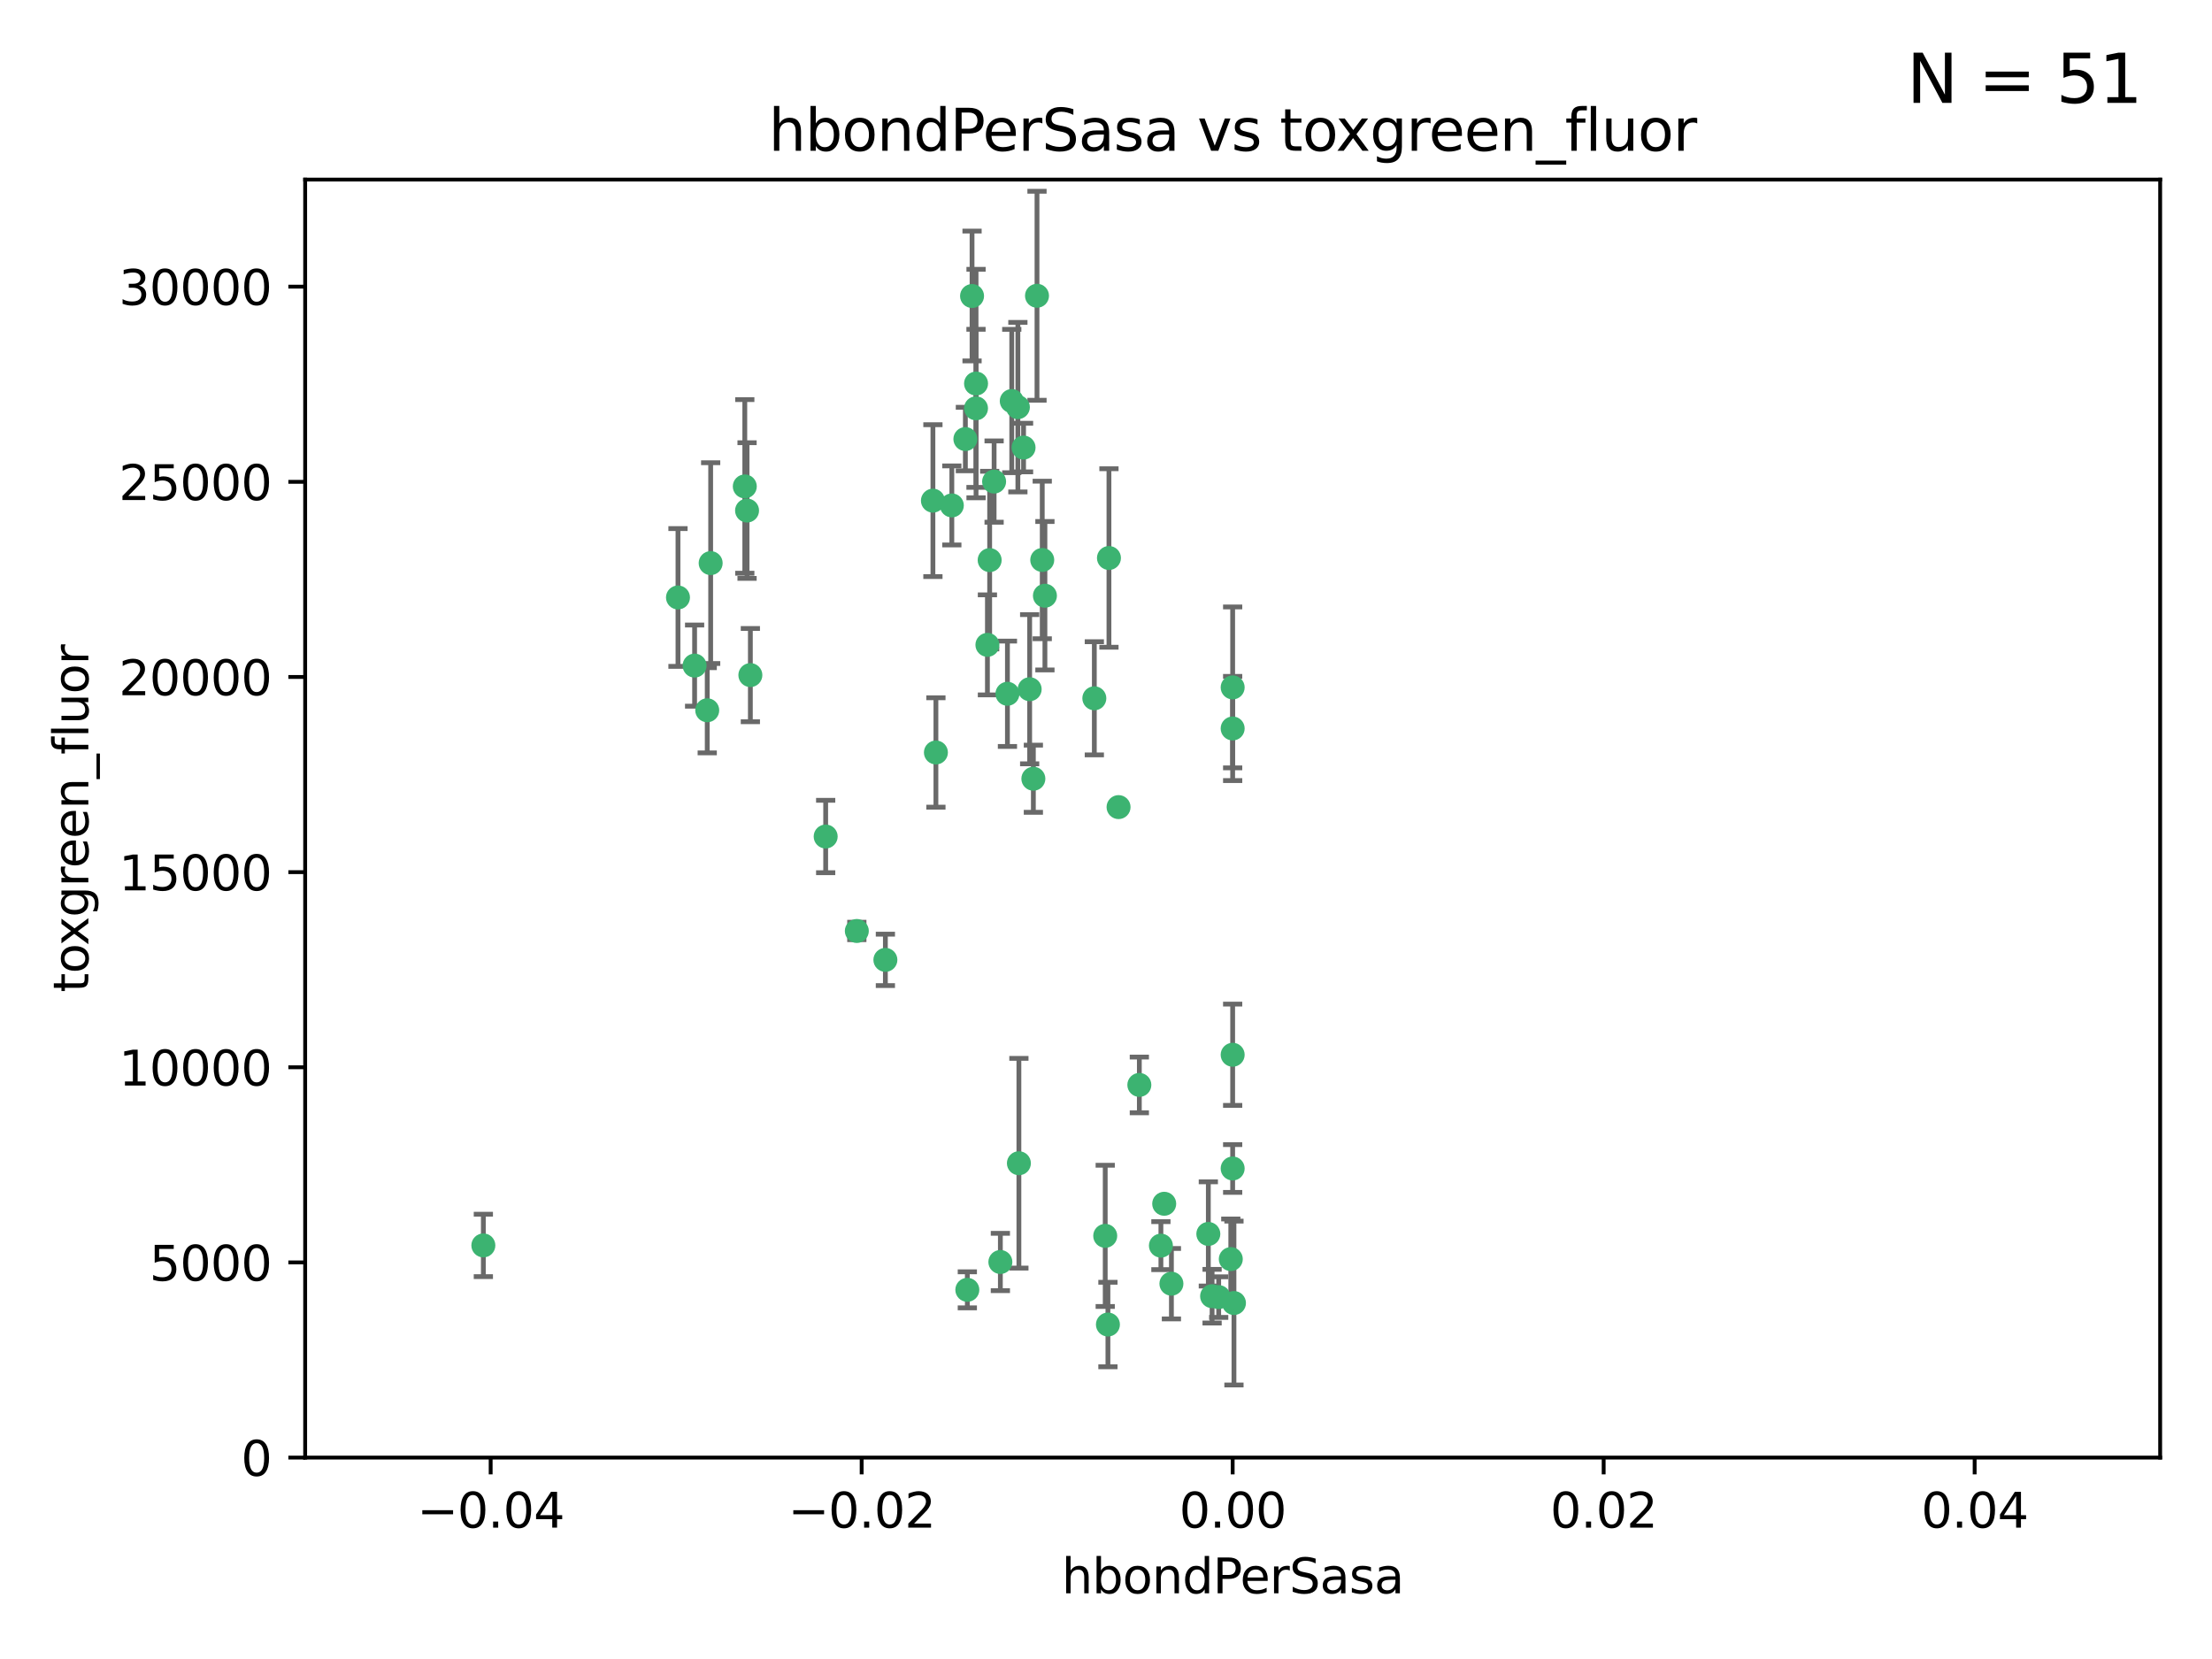 <?xml version="1.0" encoding="utf-8" standalone="no"?>
<!DOCTYPE svg PUBLIC "-//W3C//DTD SVG 1.1//EN"
  "http://www.w3.org/Graphics/SVG/1.1/DTD/svg11.dtd">
<svg xmlns:xlink="http://www.w3.org/1999/xlink" width="460.8pt" height="345.6pt" viewBox="0 0 460.8 345.6" xmlns="http://www.w3.org/2000/svg" version="1.1">
 <defs>
  <style type="text/css">*{stroke-linejoin: round; stroke-linecap: butt}</style>
 </defs>
 <g id="figure_1">
  <g id="patch_1">
   <path d="M 0 345.6 
L 460.8 345.6 
L 460.8 0 
L 0 0 
z
" style="fill: #ffffff"/>
  </g>
  <g id="axes_1">
   <g id="patch_2">
    <path d="M 63.571 303.64 
L 450 303.64 
L 450 37.411 
L 63.571 37.411 
z
" style="fill: #ffffff"/>
   </g>
   <g id="PathCollection_1">
    <defs>
     <path id="ma509e68577" d="M 0 1.118 
C 0.297 1.118 0.581 1 0.791 0.791 
C 1 0.581 1.118 0.297 1.118 0 
C 1.118 -0.297 1 -0.581 0.791 -0.791 
C 0.581 -1 0.297 -1.118 0 -1.118 
C -0.297 -1.118 -0.581 -1 -0.791 -0.791 
C -1 -0.581 -1.118 -0.297 -1.118 0 
C -1.118 0.297 -1 0.581 -0.791 0.791 
C -0.581 1 -0.297 1.118 0 1.118 
z
" style="stroke: #3cb371"/>
    </defs>
    <g clip-path="url(#p83150f54b3)">
     <use xlink:href="#ma509e68577" x="207.091" y="100.319" style="fill: #3cb371; stroke: #3cb371"/>
     <use xlink:href="#ma509e68577" x="216.026" y="61.614" style="fill: #3cb371; stroke: #3cb371"/>
     <use xlink:href="#ma509e68577" x="217.677" y="124.1" style="fill: #3cb371; stroke: #3cb371"/>
     <use xlink:href="#ma509e68577" x="155.626" y="106.358" style="fill: #3cb371; stroke: #3cb371"/>
     <use xlink:href="#ma509e68577" x="203.329" y="79.9" style="fill: #3cb371; stroke: #3cb371"/>
     <use xlink:href="#ma509e68577" x="100.691" y="259.442" style="fill: #3cb371; stroke: #3cb371"/>
     <use xlink:href="#ma509e68577" x="203.319" y="85.062" style="fill: #3cb371; stroke: #3cb371"/>
     <use xlink:href="#ma509e68577" x="156.315" y="140.634" style="fill: #3cb371; stroke: #3cb371"/>
     <use xlink:href="#ma509e68577" x="148.044" y="117.306" style="fill: #3cb371; stroke: #3cb371"/>
     <use xlink:href="#ma509e68577" x="198.284" y="105.288" style="fill: #3cb371; stroke: #3cb371"/>
     <use xlink:href="#ma509e68577" x="155.154" y="101.33" style="fill: #3cb371; stroke: #3cb371"/>
     <use xlink:href="#ma509e68577" x="214.498" y="143.574" style="fill: #3cb371; stroke: #3cb371"/>
     <use xlink:href="#ma509e68577" x="212.043" y="84.817" style="fill: #3cb371; stroke: #3cb371"/>
     <use xlink:href="#ma509e68577" x="206.164" y="116.682" style="fill: #3cb371; stroke: #3cb371"/>
     <use xlink:href="#ma509e68577" x="201.107" y="91.463" style="fill: #3cb371; stroke: #3cb371"/>
     <use xlink:href="#ma509e68577" x="210.768" y="83.54" style="fill: #3cb371; stroke: #3cb371"/>
     <use xlink:href="#ma509e68577" x="241.838" y="259.488" style="fill: #3cb371; stroke: #3cb371"/>
     <use xlink:href="#ma509e68577" x="147.329" y="147.962" style="fill: #3cb371; stroke: #3cb371"/>
     <use xlink:href="#ma509e68577" x="212.255" y="242.324" style="fill: #3cb371; stroke: #3cb371"/>
     <use xlink:href="#ma509e68577" x="213.226" y="93.237" style="fill: #3cb371; stroke: #3cb371"/>
     <use xlink:href="#ma509e68577" x="217.118" y="116.65" style="fill: #3cb371; stroke: #3cb371"/>
     <use xlink:href="#ma509e68577" x="202.496" y="61.664" style="fill: #3cb371; stroke: #3cb371"/>
     <use xlink:href="#ma509e68577" x="209.868" y="144.527" style="fill: #3cb371; stroke: #3cb371"/>
     <use xlink:href="#ma509e68577" x="184.442" y="199.958" style="fill: #3cb371; stroke: #3cb371"/>
     <use xlink:href="#ma509e68577" x="205.698" y="134.337" style="fill: #3cb371; stroke: #3cb371"/>
     <use xlink:href="#ma509e68577" x="194.344" y="104.293" style="fill: #3cb371; stroke: #3cb371"/>
     <use xlink:href="#ma509e68577" x="194.968" y="156.754" style="fill: #3cb371; stroke: #3cb371"/>
     <use xlink:href="#ma509e68577" x="201.512" y="268.694" style="fill: #3cb371; stroke: #3cb371"/>
     <use xlink:href="#ma509e68577" x="144.699" y="138.657" style="fill: #3cb371; stroke: #3cb371"/>
     <use xlink:href="#ma509e68577" x="141.236" y="124.464" style="fill: #3cb371; stroke: #3cb371"/>
     <use xlink:href="#ma509e68577" x="242.524" y="250.767" style="fill: #3cb371; stroke: #3cb371"/>
     <use xlink:href="#ma509e68577" x="230.238" y="257.451" style="fill: #3cb371; stroke: #3cb371"/>
     <use xlink:href="#ma509e68577" x="208.395" y="262.896" style="fill: #3cb371; stroke: #3cb371"/>
     <use xlink:href="#ma509e68577" x="172.003" y="174.261" style="fill: #3cb371; stroke: #3cb371"/>
     <use xlink:href="#ma509e68577" x="215.269" y="162.223" style="fill: #3cb371; stroke: #3cb371"/>
     <use xlink:href="#ma509e68577" x="237.346" y="226.007" style="fill: #3cb371; stroke: #3cb371"/>
     <use xlink:href="#ma509e68577" x="252.503" y="270.018" style="fill: #3cb371; stroke: #3cb371"/>
     <use xlink:href="#ma509e68577" x="244.027" y="267.417" style="fill: #3cb371; stroke: #3cb371"/>
     <use xlink:href="#ma509e68577" x="256.397" y="262.293" style="fill: #3cb371; stroke: #3cb371"/>
     <use xlink:href="#ma509e68577" x="253.875" y="270.21" style="fill: #3cb371; stroke: #3cb371"/>
     <use xlink:href="#ma509e68577" x="178.492" y="193.94" style="fill: #3cb371; stroke: #3cb371"/>
     <use xlink:href="#ma509e68577" x="230.801" y="275.924" style="fill: #3cb371; stroke: #3cb371"/>
     <use xlink:href="#ma509e68577" x="227.97" y="145.468" style="fill: #3cb371; stroke: #3cb371"/>
     <use xlink:href="#ma509e68577" x="233.017" y="168.134" style="fill: #3cb371; stroke: #3cb371"/>
     <use xlink:href="#ma509e68577" x="257.056" y="271.445" style="fill: #3cb371; stroke: #3cb371"/>
     <use xlink:href="#ma509e68577" x="256.786" y="219.726" style="fill: #3cb371; stroke: #3cb371"/>
     <use xlink:href="#ma509e68577" x="256.786" y="143.2" style="fill: #3cb371; stroke: #3cb371"/>
     <use xlink:href="#ma509e68577" x="231.015" y="116.24" style="fill: #3cb371; stroke: #3cb371"/>
     <use xlink:href="#ma509e68577" x="251.718" y="257.051" style="fill: #3cb371; stroke: #3cb371"/>
     <use xlink:href="#ma509e68577" x="256.786" y="243.416" style="fill: #3cb371; stroke: #3cb371"/>
     <use xlink:href="#ma509e68577" x="256.786" y="151.755" style="fill: #3cb371; stroke: #3cb371"/>
    </g>
   </g>
   <g id="matplotlib.axis_1">
    <g id="xtick_1">
     <g id="line2d_1">
      <defs>
       <path id="mf776e6b1ac" d="M 0 0 
L 0 3.5 
" style="stroke: #000000; stroke-width: 0.8"/>
      </defs>
      <g>
       <use xlink:href="#mf776e6b1ac" x="102.214" y="303.64" style="stroke: #000000; stroke-width: 0.8"/>
      </g>
     </g>
     <g id="text_1">
      <!-- −0.04 -->
      <g transform="translate(86.891 318.238)scale(0.1 -0.1)">
       <defs>
        <path id="DejaVuSans-2212" d="M 678 2272 
L 4684 2272 
L 4684 1741 
L 678 1741 
L 678 2272 
z
" transform="scale(0.016)"/>
        <path id="DejaVuSans-30" d="M 2034 4250 
Q 1547 4250 1301 3770 
Q 1056 3291 1056 2328 
Q 1056 1369 1301 889 
Q 1547 409 2034 409 
Q 2525 409 2770 889 
Q 3016 1369 3016 2328 
Q 3016 3291 2770 3770 
Q 2525 4250 2034 4250 
z
M 2034 4750 
Q 2819 4750 3233 4129 
Q 3647 3509 3647 2328 
Q 3647 1150 3233 529 
Q 2819 -91 2034 -91 
Q 1250 -91 836 529 
Q 422 1150 422 2328 
Q 422 3509 836 4129 
Q 1250 4750 2034 4750 
z
" transform="scale(0.016)"/>
        <path id="DejaVuSans-2e" d="M 684 794 
L 1344 794 
L 1344 0 
L 684 0 
L 684 794 
z
" transform="scale(0.016)"/>
        <path id="DejaVuSans-34" d="M 2419 4116 
L 825 1625 
L 2419 1625 
L 2419 4116 
z
M 2253 4666 
L 3047 4666 
L 3047 1625 
L 3713 1625 
L 3713 1100 
L 3047 1100 
L 3047 0 
L 2419 0 
L 2419 1100 
L 313 1100 
L 313 1709 
L 2253 4666 
z
" transform="scale(0.016)"/>
       </defs>
       <use xlink:href="#DejaVuSans-2212"/>
       <use xlink:href="#DejaVuSans-30" x="83.789"/>
       <use xlink:href="#DejaVuSans-2e" x="147.412"/>
       <use xlink:href="#DejaVuSans-30" x="179.199"/>
       <use xlink:href="#DejaVuSans-34" x="242.822"/>
      </g>
     </g>
    </g>
    <g id="xtick_2">
     <g id="line2d_2">
      <g>
       <use xlink:href="#mf776e6b1ac" x="179.5" y="303.64" style="stroke: #000000; stroke-width: 0.8"/>
      </g>
     </g>
     <g id="text_2">
      <!-- −0.02 -->
      <g transform="translate(164.177 318.238)scale(0.1 -0.1)">
       <defs>
        <path id="DejaVuSans-32" d="M 1228 531 
L 3431 531 
L 3431 0 
L 469 0 
L 469 531 
Q 828 903 1448 1529 
Q 2069 2156 2228 2338 
Q 2531 2678 2651 2914 
Q 2772 3150 2772 3378 
Q 2772 3750 2511 3984 
Q 2250 4219 1831 4219 
Q 1534 4219 1204 4116 
Q 875 4013 500 3803 
L 500 4441 
Q 881 4594 1212 4672 
Q 1544 4750 1819 4750 
Q 2544 4750 2975 4387 
Q 3406 4025 3406 3419 
Q 3406 3131 3298 2873 
Q 3191 2616 2906 2266 
Q 2828 2175 2409 1742 
Q 1991 1309 1228 531 
z
" transform="scale(0.016)"/>
       </defs>
       <use xlink:href="#DejaVuSans-2212"/>
       <use xlink:href="#DejaVuSans-30" x="83.789"/>
       <use xlink:href="#DejaVuSans-2e" x="147.412"/>
       <use xlink:href="#DejaVuSans-30" x="179.199"/>
       <use xlink:href="#DejaVuSans-32" x="242.822"/>
      </g>
     </g>
    </g>
    <g id="xtick_3">
     <g id="line2d_3">
      <g>
       <use xlink:href="#mf776e6b1ac" x="256.786" y="303.64" style="stroke: #000000; stroke-width: 0.8"/>
      </g>
     </g>
     <g id="text_3">
      <!-- 0.00 -->
      <g transform="translate(245.653 318.238)scale(0.1 -0.1)">
       <use xlink:href="#DejaVuSans-30"/>
       <use xlink:href="#DejaVuSans-2e" x="63.623"/>
       <use xlink:href="#DejaVuSans-30" x="95.41"/>
       <use xlink:href="#DejaVuSans-30" x="159.033"/>
      </g>
     </g>
    </g>
    <g id="xtick_4">
     <g id="line2d_4">
      <g>
       <use xlink:href="#mf776e6b1ac" x="334.071" y="303.64" style="stroke: #000000; stroke-width: 0.8"/>
      </g>
     </g>
     <g id="text_4">
      <!-- 0.02 -->
      <g transform="translate(322.939 318.238)scale(0.1 -0.1)">
       <use xlink:href="#DejaVuSans-30"/>
       <use xlink:href="#DejaVuSans-2e" x="63.623"/>
       <use xlink:href="#DejaVuSans-30" x="95.41"/>
       <use xlink:href="#DejaVuSans-32" x="159.033"/>
      </g>
     </g>
    </g>
    <g id="xtick_5">
     <g id="line2d_5">
      <g>
       <use xlink:href="#mf776e6b1ac" x="411.357" y="303.64" style="stroke: #000000; stroke-width: 0.8"/>
      </g>
     </g>
     <g id="text_5">
      <!-- 0.04 -->
      <g transform="translate(400.224 318.238)scale(0.1 -0.1)">
       <use xlink:href="#DejaVuSans-30"/>
       <use xlink:href="#DejaVuSans-2e" x="63.623"/>
       <use xlink:href="#DejaVuSans-30" x="95.41"/>
       <use xlink:href="#DejaVuSans-34" x="159.033"/>
      </g>
     </g>
    </g>
    <g id="text_6">
     <!-- hbondPerSasa -->
     <g transform="translate(221.168 331.917)scale(0.1 -0.1)">
      <defs>
       <path id="DejaVuSans-68" d="M 3513 2113 
L 3513 0 
L 2938 0 
L 2938 2094 
Q 2938 2591 2744 2837 
Q 2550 3084 2163 3084 
Q 1697 3084 1428 2787 
Q 1159 2491 1159 1978 
L 1159 0 
L 581 0 
L 581 4863 
L 1159 4863 
L 1159 2956 
Q 1366 3272 1645 3428 
Q 1925 3584 2291 3584 
Q 2894 3584 3203 3211 
Q 3513 2838 3513 2113 
z
" transform="scale(0.016)"/>
       <path id="DejaVuSans-62" d="M 3116 1747 
Q 3116 2381 2855 2742 
Q 2594 3103 2138 3103 
Q 1681 3103 1420 2742 
Q 1159 2381 1159 1747 
Q 1159 1113 1420 752 
Q 1681 391 2138 391 
Q 2594 391 2855 752 
Q 3116 1113 3116 1747 
z
M 1159 2969 
Q 1341 3281 1617 3432 
Q 1894 3584 2278 3584 
Q 2916 3584 3314 3078 
Q 3713 2572 3713 1747 
Q 3713 922 3314 415 
Q 2916 -91 2278 -91 
Q 1894 -91 1617 61 
Q 1341 213 1159 525 
L 1159 0 
L 581 0 
L 581 4863 
L 1159 4863 
L 1159 2969 
z
" transform="scale(0.016)"/>
       <path id="DejaVuSans-6f" d="M 1959 3097 
Q 1497 3097 1228 2736 
Q 959 2375 959 1747 
Q 959 1119 1226 758 
Q 1494 397 1959 397 
Q 2419 397 2687 759 
Q 2956 1122 2956 1747 
Q 2956 2369 2687 2733 
Q 2419 3097 1959 3097 
z
M 1959 3584 
Q 2709 3584 3137 3096 
Q 3566 2609 3566 1747 
Q 3566 888 3137 398 
Q 2709 -91 1959 -91 
Q 1206 -91 779 398 
Q 353 888 353 1747 
Q 353 2609 779 3096 
Q 1206 3584 1959 3584 
z
" transform="scale(0.016)"/>
       <path id="DejaVuSans-6e" d="M 3513 2113 
L 3513 0 
L 2938 0 
L 2938 2094 
Q 2938 2591 2744 2837 
Q 2550 3084 2163 3084 
Q 1697 3084 1428 2787 
Q 1159 2491 1159 1978 
L 1159 0 
L 581 0 
L 581 3500 
L 1159 3500 
L 1159 2956 
Q 1366 3272 1645 3428 
Q 1925 3584 2291 3584 
Q 2894 3584 3203 3211 
Q 3513 2838 3513 2113 
z
" transform="scale(0.016)"/>
       <path id="DejaVuSans-64" d="M 2906 2969 
L 2906 4863 
L 3481 4863 
L 3481 0 
L 2906 0 
L 2906 525 
Q 2725 213 2448 61 
Q 2172 -91 1784 -91 
Q 1150 -91 751 415 
Q 353 922 353 1747 
Q 353 2572 751 3078 
Q 1150 3584 1784 3584 
Q 2172 3584 2448 3432 
Q 2725 3281 2906 2969 
z
M 947 1747 
Q 947 1113 1208 752 
Q 1469 391 1925 391 
Q 2381 391 2643 752 
Q 2906 1113 2906 1747 
Q 2906 2381 2643 2742 
Q 2381 3103 1925 3103 
Q 1469 3103 1208 2742 
Q 947 2381 947 1747 
z
" transform="scale(0.016)"/>
       <path id="DejaVuSans-50" d="M 1259 4147 
L 1259 2394 
L 2053 2394 
Q 2494 2394 2734 2622 
Q 2975 2850 2975 3272 
Q 2975 3691 2734 3919 
Q 2494 4147 2053 4147 
L 1259 4147 
z
M 628 4666 
L 2053 4666 
Q 2838 4666 3239 4311 
Q 3641 3956 3641 3272 
Q 3641 2581 3239 2228 
Q 2838 1875 2053 1875 
L 1259 1875 
L 1259 0 
L 628 0 
L 628 4666 
z
" transform="scale(0.016)"/>
       <path id="DejaVuSans-65" d="M 3597 1894 
L 3597 1613 
L 953 1613 
Q 991 1019 1311 708 
Q 1631 397 2203 397 
Q 2534 397 2845 478 
Q 3156 559 3463 722 
L 3463 178 
Q 3153 47 2828 -22 
Q 2503 -91 2169 -91 
Q 1331 -91 842 396 
Q 353 884 353 1716 
Q 353 2575 817 3079 
Q 1281 3584 2069 3584 
Q 2775 3584 3186 3129 
Q 3597 2675 3597 1894 
z
M 3022 2063 
Q 3016 2534 2758 2815 
Q 2500 3097 2075 3097 
Q 1594 3097 1305 2825 
Q 1016 2553 972 2059 
L 3022 2063 
z
" transform="scale(0.016)"/>
       <path id="DejaVuSans-72" d="M 2631 2963 
Q 2534 3019 2420 3045 
Q 2306 3072 2169 3072 
Q 1681 3072 1420 2755 
Q 1159 2438 1159 1844 
L 1159 0 
L 581 0 
L 581 3500 
L 1159 3500 
L 1159 2956 
Q 1341 3275 1631 3429 
Q 1922 3584 2338 3584 
Q 2397 3584 2469 3576 
Q 2541 3569 2628 3553 
L 2631 2963 
z
" transform="scale(0.016)"/>
       <path id="DejaVuSans-53" d="M 3425 4513 
L 3425 3897 
Q 3066 4069 2747 4153 
Q 2428 4238 2131 4238 
Q 1616 4238 1336 4038 
Q 1056 3838 1056 3469 
Q 1056 3159 1242 3001 
Q 1428 2844 1947 2747 
L 2328 2669 
Q 3034 2534 3370 2195 
Q 3706 1856 3706 1288 
Q 3706 609 3251 259 
Q 2797 -91 1919 -91 
Q 1588 -91 1214 -16 
Q 841 59 441 206 
L 441 856 
Q 825 641 1194 531 
Q 1563 422 1919 422 
Q 2459 422 2753 634 
Q 3047 847 3047 1241 
Q 3047 1584 2836 1778 
Q 2625 1972 2144 2069 
L 1759 2144 
Q 1053 2284 737 2584 
Q 422 2884 422 3419 
Q 422 4038 858 4394 
Q 1294 4750 2059 4750 
Q 2388 4750 2728 4690 
Q 3069 4631 3425 4513 
z
" transform="scale(0.016)"/>
       <path id="DejaVuSans-61" d="M 2194 1759 
Q 1497 1759 1228 1600 
Q 959 1441 959 1056 
Q 959 750 1161 570 
Q 1363 391 1709 391 
Q 2188 391 2477 730 
Q 2766 1069 2766 1631 
L 2766 1759 
L 2194 1759 
z
M 3341 1997 
L 3341 0 
L 2766 0 
L 2766 531 
Q 2569 213 2275 61 
Q 1981 -91 1556 -91 
Q 1019 -91 701 211 
Q 384 513 384 1019 
Q 384 1609 779 1909 
Q 1175 2209 1959 2209 
L 2766 2209 
L 2766 2266 
Q 2766 2663 2505 2880 
Q 2244 3097 1772 3097 
Q 1472 3097 1187 3025 
Q 903 2953 641 2809 
L 641 3341 
Q 956 3463 1253 3523 
Q 1550 3584 1831 3584 
Q 2591 3584 2966 3190 
Q 3341 2797 3341 1997 
z
" transform="scale(0.016)"/>
       <path id="DejaVuSans-73" d="M 2834 3397 
L 2834 2853 
Q 2591 2978 2328 3040 
Q 2066 3103 1784 3103 
Q 1356 3103 1142 2972 
Q 928 2841 928 2578 
Q 928 2378 1081 2264 
Q 1234 2150 1697 2047 
L 1894 2003 
Q 2506 1872 2764 1633 
Q 3022 1394 3022 966 
Q 3022 478 2636 193 
Q 2250 -91 1575 -91 
Q 1294 -91 989 -36 
Q 684 19 347 128 
L 347 722 
Q 666 556 975 473 
Q 1284 391 1588 391 
Q 1994 391 2212 530 
Q 2431 669 2431 922 
Q 2431 1156 2273 1281 
Q 2116 1406 1581 1522 
L 1381 1569 
Q 847 1681 609 1914 
Q 372 2147 372 2553 
Q 372 3047 722 3315 
Q 1072 3584 1716 3584 
Q 2034 3584 2315 3537 
Q 2597 3491 2834 3397 
z
" transform="scale(0.016)"/>
      </defs>
      <use xlink:href="#DejaVuSans-68"/>
      <use xlink:href="#DejaVuSans-62" x="63.379"/>
      <use xlink:href="#DejaVuSans-6f" x="126.855"/>
      <use xlink:href="#DejaVuSans-6e" x="188.037"/>
      <use xlink:href="#DejaVuSans-64" x="251.416"/>
      <use xlink:href="#DejaVuSans-50" x="314.893"/>
      <use xlink:href="#DejaVuSans-65" x="371.57"/>
      <use xlink:href="#DejaVuSans-72" x="433.094"/>
      <use xlink:href="#DejaVuSans-53" x="474.207"/>
      <use xlink:href="#DejaVuSans-61" x="537.684"/>
      <use xlink:href="#DejaVuSans-73" x="598.963"/>
      <use xlink:href="#DejaVuSans-61" x="651.062"/>
     </g>
    </g>
   </g>
   <g id="matplotlib.axis_2">
    <g id="ytick_1">
     <g id="line2d_6">
      <defs>
       <path id="mf39fb18bab" d="M 0 0 
L -3.5 0 
" style="stroke: #000000; stroke-width: 0.8"/>
      </defs>
      <g>
       <use xlink:href="#mf39fb18bab" x="63.571" y="303.64" style="stroke: #000000; stroke-width: 0.8"/>
      </g>
     </g>
     <g id="text_7">
      <!-- 0 -->
      <g transform="translate(50.209 307.439)scale(0.1 -0.1)">
       <use xlink:href="#DejaVuSans-30"/>
      </g>
     </g>
    </g>
    <g id="ytick_2">
     <g id="line2d_7">
      <g>
       <use xlink:href="#mf39fb18bab" x="63.571" y="262.986" style="stroke: #000000; stroke-width: 0.8"/>
      </g>
     </g>
     <g id="text_8">
      <!-- 5000 -->
      <g transform="translate(31.121 266.786)scale(0.1 -0.1)">
       <defs>
        <path id="DejaVuSans-35" d="M 691 4666 
L 3169 4666 
L 3169 4134 
L 1269 4134 
L 1269 2991 
Q 1406 3038 1543 3061 
Q 1681 3084 1819 3084 
Q 2600 3084 3056 2656 
Q 3513 2228 3513 1497 
Q 3513 744 3044 326 
Q 2575 -91 1722 -91 
Q 1428 -91 1123 -41 
Q 819 9 494 109 
L 494 744 
Q 775 591 1075 516 
Q 1375 441 1709 441 
Q 2250 441 2565 725 
Q 2881 1009 2881 1497 
Q 2881 1984 2565 2268 
Q 2250 2553 1709 2553 
Q 1456 2553 1204 2497 
Q 953 2441 691 2322 
L 691 4666 
z
" transform="scale(0.016)"/>
       </defs>
       <use xlink:href="#DejaVuSans-35"/>
       <use xlink:href="#DejaVuSans-30" x="63.623"/>
       <use xlink:href="#DejaVuSans-30" x="127.246"/>
       <use xlink:href="#DejaVuSans-30" x="190.869"/>
      </g>
     </g>
    </g>
    <g id="ytick_3">
     <g id="line2d_8">
      <g>
       <use xlink:href="#mf39fb18bab" x="63.571" y="222.333" style="stroke: #000000; stroke-width: 0.8"/>
      </g>
     </g>
     <g id="text_9">
      <!-- 10000 -->
      <g transform="translate(24.759 226.132)scale(0.1 -0.1)">
       <defs>
        <path id="DejaVuSans-31" d="M 794 531 
L 1825 531 
L 1825 4091 
L 703 3866 
L 703 4441 
L 1819 4666 
L 2450 4666 
L 2450 531 
L 3481 531 
L 3481 0 
L 794 0 
L 794 531 
z
" transform="scale(0.016)"/>
       </defs>
       <use xlink:href="#DejaVuSans-31"/>
       <use xlink:href="#DejaVuSans-30" x="63.623"/>
       <use xlink:href="#DejaVuSans-30" x="127.246"/>
       <use xlink:href="#DejaVuSans-30" x="190.869"/>
       <use xlink:href="#DejaVuSans-30" x="254.492"/>
      </g>
     </g>
    </g>
    <g id="ytick_4">
     <g id="line2d_9">
      <g>
       <use xlink:href="#mf39fb18bab" x="63.571" y="181.679" style="stroke: #000000; stroke-width: 0.8"/>
      </g>
     </g>
     <g id="text_10">
      <!-- 15000 -->
      <g transform="translate(24.759 185.478)scale(0.1 -0.1)">
       <use xlink:href="#DejaVuSans-31"/>
       <use xlink:href="#DejaVuSans-35" x="63.623"/>
       <use xlink:href="#DejaVuSans-30" x="127.246"/>
       <use xlink:href="#DejaVuSans-30" x="190.869"/>
       <use xlink:href="#DejaVuSans-30" x="254.492"/>
      </g>
     </g>
    </g>
    <g id="ytick_5">
     <g id="line2d_10">
      <g>
       <use xlink:href="#mf39fb18bab" x="63.571" y="141.026" style="stroke: #000000; stroke-width: 0.8"/>
      </g>
     </g>
     <g id="text_11">
      <!-- 20000 -->
      <g transform="translate(24.759 144.825)scale(0.1 -0.1)">
       <use xlink:href="#DejaVuSans-32"/>
       <use xlink:href="#DejaVuSans-30" x="63.623"/>
       <use xlink:href="#DejaVuSans-30" x="127.246"/>
       <use xlink:href="#DejaVuSans-30" x="190.869"/>
       <use xlink:href="#DejaVuSans-30" x="254.492"/>
      </g>
     </g>
    </g>
    <g id="ytick_6">
     <g id="line2d_11">
      <g>
       <use xlink:href="#mf39fb18bab" x="63.571" y="100.372" style="stroke: #000000; stroke-width: 0.8"/>
      </g>
     </g>
     <g id="text_12">
      <!-- 25000 -->
      <g transform="translate(24.759 104.171)scale(0.1 -0.1)">
       <use xlink:href="#DejaVuSans-32"/>
       <use xlink:href="#DejaVuSans-35" x="63.623"/>
       <use xlink:href="#DejaVuSans-30" x="127.246"/>
       <use xlink:href="#DejaVuSans-30" x="190.869"/>
       <use xlink:href="#DejaVuSans-30" x="254.492"/>
      </g>
     </g>
    </g>
    <g id="ytick_7">
     <g id="line2d_12">
      <g>
       <use xlink:href="#mf39fb18bab" x="63.571" y="59.718" style="stroke: #000000; stroke-width: 0.8"/>
      </g>
     </g>
     <g id="text_13">
      <!-- 30000 -->
      <g transform="translate(24.759 63.518)scale(0.1 -0.1)">
       <defs>
        <path id="DejaVuSans-33" d="M 2597 2516 
Q 3050 2419 3304 2112 
Q 3559 1806 3559 1356 
Q 3559 666 3084 287 
Q 2609 -91 1734 -91 
Q 1441 -91 1130 -33 
Q 819 25 488 141 
L 488 750 
Q 750 597 1062 519 
Q 1375 441 1716 441 
Q 2309 441 2620 675 
Q 2931 909 2931 1356 
Q 2931 1769 2642 2001 
Q 2353 2234 1838 2234 
L 1294 2234 
L 1294 2753 
L 1863 2753 
Q 2328 2753 2575 2939 
Q 2822 3125 2822 3475 
Q 2822 3834 2567 4026 
Q 2313 4219 1838 4219 
Q 1578 4219 1281 4162 
Q 984 4106 628 3988 
L 628 4550 
Q 988 4650 1302 4700 
Q 1616 4750 1894 4750 
Q 2613 4750 3031 4423 
Q 3450 4097 3450 3541 
Q 3450 3153 3228 2886 
Q 3006 2619 2597 2516 
z
" transform="scale(0.016)"/>
       </defs>
       <use xlink:href="#DejaVuSans-33"/>
       <use xlink:href="#DejaVuSans-30" x="63.623"/>
       <use xlink:href="#DejaVuSans-30" x="127.246"/>
       <use xlink:href="#DejaVuSans-30" x="190.869"/>
       <use xlink:href="#DejaVuSans-30" x="254.492"/>
      </g>
     </g>
    </g>
    <g id="text_14">
     <!-- toxgreen_fluor -->
     <g transform="translate(18.401 206.72)rotate(-90)scale(0.1 -0.1)">
      <defs>
       <path id="DejaVuSans-74" d="M 1172 4494 
L 1172 3500 
L 2356 3500 
L 2356 3053 
L 1172 3053 
L 1172 1153 
Q 1172 725 1289 603 
Q 1406 481 1766 481 
L 2356 481 
L 2356 0 
L 1766 0 
Q 1100 0 847 248 
Q 594 497 594 1153 
L 594 3053 
L 172 3053 
L 172 3500 
L 594 3500 
L 594 4494 
L 1172 4494 
z
" transform="scale(0.016)"/>
       <path id="DejaVuSans-78" d="M 3513 3500 
L 2247 1797 
L 3578 0 
L 2900 0 
L 1881 1375 
L 863 0 
L 184 0 
L 1544 1831 
L 300 3500 
L 978 3500 
L 1906 2253 
L 2834 3500 
L 3513 3500 
z
" transform="scale(0.016)"/>
       <path id="DejaVuSans-67" d="M 2906 1791 
Q 2906 2416 2648 2759 
Q 2391 3103 1925 3103 
Q 1463 3103 1205 2759 
Q 947 2416 947 1791 
Q 947 1169 1205 825 
Q 1463 481 1925 481 
Q 2391 481 2648 825 
Q 2906 1169 2906 1791 
z
M 3481 434 
Q 3481 -459 3084 -895 
Q 2688 -1331 1869 -1331 
Q 1566 -1331 1297 -1286 
Q 1028 -1241 775 -1147 
L 775 -588 
Q 1028 -725 1275 -790 
Q 1522 -856 1778 -856 
Q 2344 -856 2625 -561 
Q 2906 -266 2906 331 
L 2906 616 
Q 2728 306 2450 153 
Q 2172 0 1784 0 
Q 1141 0 747 490 
Q 353 981 353 1791 
Q 353 2603 747 3093 
Q 1141 3584 1784 3584 
Q 2172 3584 2450 3431 
Q 2728 3278 2906 2969 
L 2906 3500 
L 3481 3500 
L 3481 434 
z
" transform="scale(0.016)"/>
       <path id="DejaVuSans-5f" d="M 3263 -1063 
L 3263 -1509 
L -63 -1509 
L -63 -1063 
L 3263 -1063 
z
" transform="scale(0.016)"/>
       <path id="DejaVuSans-66" d="M 2375 4863 
L 2375 4384 
L 1825 4384 
Q 1516 4384 1395 4259 
Q 1275 4134 1275 3809 
L 1275 3500 
L 2222 3500 
L 2222 3053 
L 1275 3053 
L 1275 0 
L 697 0 
L 697 3053 
L 147 3053 
L 147 3500 
L 697 3500 
L 697 3744 
Q 697 4328 969 4595 
Q 1241 4863 1831 4863 
L 2375 4863 
z
" transform="scale(0.016)"/>
       <path id="DejaVuSans-6c" d="M 603 4863 
L 1178 4863 
L 1178 0 
L 603 0 
L 603 4863 
z
" transform="scale(0.016)"/>
       <path id="DejaVuSans-75" d="M 544 1381 
L 544 3500 
L 1119 3500 
L 1119 1403 
Q 1119 906 1312 657 
Q 1506 409 1894 409 
Q 2359 409 2629 706 
Q 2900 1003 2900 1516 
L 2900 3500 
L 3475 3500 
L 3475 0 
L 2900 0 
L 2900 538 
Q 2691 219 2414 64 
Q 2138 -91 1772 -91 
Q 1169 -91 856 284 
Q 544 659 544 1381 
z
M 1991 3584 
L 1991 3584 
z
" transform="scale(0.016)"/>
      </defs>
      <use xlink:href="#DejaVuSans-74"/>
      <use xlink:href="#DejaVuSans-6f" x="39.209"/>
      <use xlink:href="#DejaVuSans-78" x="97.266"/>
      <use xlink:href="#DejaVuSans-67" x="156.445"/>
      <use xlink:href="#DejaVuSans-72" x="219.922"/>
      <use xlink:href="#DejaVuSans-65" x="258.785"/>
      <use xlink:href="#DejaVuSans-65" x="320.309"/>
      <use xlink:href="#DejaVuSans-6e" x="381.832"/>
      <use xlink:href="#DejaVuSans-5f" x="445.211"/>
      <use xlink:href="#DejaVuSans-66" x="495.211"/>
      <use xlink:href="#DejaVuSans-6c" x="530.416"/>
      <use xlink:href="#DejaVuSans-75" x="558.199"/>
      <use xlink:href="#DejaVuSans-6f" x="621.578"/>
      <use xlink:href="#DejaVuSans-72" x="682.76"/>
     </g>
    </g>
   </g>
   <g id="LineCollection_1">
    <path d="M 207.091 108.787 
L 207.091 91.852 
" clip-path="url(#p83150f54b3)" style="fill: none; stroke: #696969"/>
    <path d="M 216.026 83.38 
L 216.026 39.848 
" clip-path="url(#p83150f54b3)" style="fill: none; stroke: #696969"/>
    <path d="M 217.677 139.562 
L 217.677 108.638 
" clip-path="url(#p83150f54b3)" style="fill: none; stroke: #696969"/>
    <path d="M 155.626 120.489 
L 155.626 92.227 
" clip-path="url(#p83150f54b3)" style="fill: none; stroke: #696969"/>
    <path d="M 203.329 103.698 
L 203.329 56.102 
" clip-path="url(#p83150f54b3)" style="fill: none; stroke: #696969"/>
    <path d="M 100.691 265.941 
L 100.691 252.944 
" clip-path="url(#p83150f54b3)" style="fill: none; stroke: #696969"/>
    <path d="M 203.319 101.528 
L 203.319 68.595 
" clip-path="url(#p83150f54b3)" style="fill: none; stroke: #696969"/>
    <path d="M 156.315 150.349 
L 156.315 130.92 
" clip-path="url(#p83150f54b3)" style="fill: none; stroke: #696969"/>
    <path d="M 148.044 138.218 
L 148.044 96.393 
" clip-path="url(#p83150f54b3)" style="fill: none; stroke: #696969"/>
    <path d="M 198.284 113.522 
L 198.284 97.054 
" clip-path="url(#p83150f54b3)" style="fill: none; stroke: #696969"/>
    <path d="M 155.154 119.415 
L 155.154 83.245 
" clip-path="url(#p83150f54b3)" style="fill: none; stroke: #696969"/>
    <path d="M 214.498 159.116 
L 214.498 128.031 
" clip-path="url(#p83150f54b3)" style="fill: none; stroke: #696969"/>
    <path d="M 212.043 102.476 
L 212.043 67.157 
" clip-path="url(#p83150f54b3)" style="fill: none; stroke: #696969"/>
    <path d="M 206.164 135.19 
L 206.164 98.175 
" clip-path="url(#p83150f54b3)" style="fill: none; stroke: #696969"/>
    <path d="M 201.107 98.075 
L 201.107 84.85 
" clip-path="url(#p83150f54b3)" style="fill: none; stroke: #696969"/>
    <path d="M 210.768 98.468 
L 210.768 68.613 
" clip-path="url(#p83150f54b3)" style="fill: none; stroke: #696969"/>
    <path d="M 241.838 264.487 
L 241.838 254.489 
" clip-path="url(#p83150f54b3)" style="fill: none; stroke: #696969"/>
    <path d="M 147.329 156.838 
L 147.329 139.086 
" clip-path="url(#p83150f54b3)" style="fill: none; stroke: #696969"/>
    <path d="M 212.255 264.166 
L 212.255 220.481 
" clip-path="url(#p83150f54b3)" style="fill: none; stroke: #696969"/>
    <path d="M 213.226 98.3 
L 213.226 88.175 
" clip-path="url(#p83150f54b3)" style="fill: none; stroke: #696969"/>
    <path d="M 217.118 133.058 
L 217.118 100.243 
" clip-path="url(#p83150f54b3)" style="fill: none; stroke: #696969"/>
    <path d="M 202.496 75.185 
L 202.496 48.142 
" clip-path="url(#p83150f54b3)" style="fill: none; stroke: #696969"/>
    <path d="M 209.868 155.498 
L 209.868 133.556 
" clip-path="url(#p83150f54b3)" style="fill: none; stroke: #696969"/>
    <path d="M 184.442 205.31 
L 184.442 194.605 
" clip-path="url(#p83150f54b3)" style="fill: none; stroke: #696969"/>
    <path d="M 205.698 144.76 
L 205.698 123.915 
" clip-path="url(#p83150f54b3)" style="fill: none; stroke: #696969"/>
    <path d="M 194.344 120.111 
L 194.344 88.475 
" clip-path="url(#p83150f54b3)" style="fill: none; stroke: #696969"/>
    <path d="M 194.968 168.148 
L 194.968 145.359 
" clip-path="url(#p83150f54b3)" style="fill: none; stroke: #696969"/>
    <path d="M 201.512 272.448 
L 201.512 264.94 
" clip-path="url(#p83150f54b3)" style="fill: none; stroke: #696969"/>
    <path d="M 144.699 147.112 
L 144.699 130.202 
" clip-path="url(#p83150f54b3)" style="fill: none; stroke: #696969"/>
    <path d="M 141.236 138.816 
L 141.236 110.112 
" clip-path="url(#p83150f54b3)" style="fill: none; stroke: #696969"/>
    <path d="M 242.524 251.458 
L 242.524 250.077 
" clip-path="url(#p83150f54b3)" style="fill: none; stroke: #696969"/>
    <path d="M 230.238 272.157 
L 230.238 242.746 
" clip-path="url(#p83150f54b3)" style="fill: none; stroke: #696969"/>
    <path d="M 208.395 268.864 
L 208.395 256.927 
" clip-path="url(#p83150f54b3)" style="fill: none; stroke: #696969"/>
    <path d="M 172.003 181.8 
L 172.003 166.721 
" clip-path="url(#p83150f54b3)" style="fill: none; stroke: #696969"/>
    <path d="M 215.269 169.217 
L 215.269 155.229 
" clip-path="url(#p83150f54b3)" style="fill: none; stroke: #696969"/>
    <path d="M 237.346 231.811 
L 237.346 220.203 
" clip-path="url(#p83150f54b3)" style="fill: none; stroke: #696969"/>
    <path d="M 252.503 275.607 
L 252.503 264.429 
" clip-path="url(#p83150f54b3)" style="fill: none; stroke: #696969"/>
    <path d="M 244.027 274.752 
L 244.027 260.081 
" clip-path="url(#p83150f54b3)" style="fill: none; stroke: #696969"/>
    <path d="M 256.397 270.647 
L 256.397 253.939 
" clip-path="url(#p83150f54b3)" style="fill: none; stroke: #696969"/>
    <path d="M 253.875 274.44 
L 253.875 265.981 
" clip-path="url(#p83150f54b3)" style="fill: none; stroke: #696969"/>
    <path d="M 178.492 195.758 
L 178.492 192.122 
" clip-path="url(#p83150f54b3)" style="fill: none; stroke: #696969"/>
    <path d="M 230.801 284.727 
L 230.801 267.12 
" clip-path="url(#p83150f54b3)" style="fill: none; stroke: #696969"/>
    <path d="M 227.97 157.254 
L 227.97 133.683 
" clip-path="url(#p83150f54b3)" style="fill: none; stroke: #696969"/>
    <path d="M 233.017 168.892 
L 233.017 167.376 
" clip-path="url(#p83150f54b3)" style="fill: none; stroke: #696969"/>
    <path d="M 257.056 288.513 
L 257.056 254.376 
" clip-path="url(#p83150f54b3)" style="fill: none; stroke: #696969"/>
    <path d="M 256.786 230.277 
L 256.786 209.176 
" clip-path="url(#p83150f54b3)" style="fill: none; stroke: #696969"/>
    <path d="M 256.786 159.961 
L 256.786 126.439 
" clip-path="url(#p83150f54b3)" style="fill: none; stroke: #696969"/>
    <path d="M 231.015 134.83 
L 231.015 97.649 
" clip-path="url(#p83150f54b3)" style="fill: none; stroke: #696969"/>
    <path d="M 251.718 267.904 
L 251.718 246.198 
" clip-path="url(#p83150f54b3)" style="fill: none; stroke: #696969"/>
    <path d="M 256.786 248.392 
L 256.786 238.44 
" clip-path="url(#p83150f54b3)" style="fill: none; stroke: #696969"/>
    <path d="M 256.786 162.606 
L 256.786 140.905 
" clip-path="url(#p83150f54b3)" style="fill: none; stroke: #696969"/>
   </g>
   <g id="line2d_13">
    <defs>
     <path id="m3647f80238" d="M 2 0 
L -2 -0 
" style="stroke: #696969"/>
    </defs>
    <g clip-path="url(#p83150f54b3)">
     <use xlink:href="#m3647f80238" x="207.091" y="108.787" style="fill: #696969; stroke: #696969"/>
     <use xlink:href="#m3647f80238" x="216.026" y="83.38" style="fill: #696969; stroke: #696969"/>
     <use xlink:href="#m3647f80238" x="217.677" y="139.562" style="fill: #696969; stroke: #696969"/>
     <use xlink:href="#m3647f80238" x="155.626" y="120.489" style="fill: #696969; stroke: #696969"/>
     <use xlink:href="#m3647f80238" x="203.329" y="103.698" style="fill: #696969; stroke: #696969"/>
     <use xlink:href="#m3647f80238" x="100.691" y="265.941" style="fill: #696969; stroke: #696969"/>
     <use xlink:href="#m3647f80238" x="203.319" y="101.528" style="fill: #696969; stroke: #696969"/>
     <use xlink:href="#m3647f80238" x="156.315" y="150.349" style="fill: #696969; stroke: #696969"/>
     <use xlink:href="#m3647f80238" x="148.044" y="138.218" style="fill: #696969; stroke: #696969"/>
     <use xlink:href="#m3647f80238" x="198.284" y="113.522" style="fill: #696969; stroke: #696969"/>
     <use xlink:href="#m3647f80238" x="155.154" y="119.415" style="fill: #696969; stroke: #696969"/>
     <use xlink:href="#m3647f80238" x="214.498" y="159.116" style="fill: #696969; stroke: #696969"/>
     <use xlink:href="#m3647f80238" x="212.043" y="102.476" style="fill: #696969; stroke: #696969"/>
     <use xlink:href="#m3647f80238" x="206.164" y="135.19" style="fill: #696969; stroke: #696969"/>
     <use xlink:href="#m3647f80238" x="201.107" y="98.075" style="fill: #696969; stroke: #696969"/>
     <use xlink:href="#m3647f80238" x="210.768" y="98.468" style="fill: #696969; stroke: #696969"/>
     <use xlink:href="#m3647f80238" x="241.838" y="264.487" style="fill: #696969; stroke: #696969"/>
     <use xlink:href="#m3647f80238" x="147.329" y="156.838" style="fill: #696969; stroke: #696969"/>
     <use xlink:href="#m3647f80238" x="212.255" y="264.166" style="fill: #696969; stroke: #696969"/>
     <use xlink:href="#m3647f80238" x="213.226" y="98.3" style="fill: #696969; stroke: #696969"/>
     <use xlink:href="#m3647f80238" x="217.118" y="133.058" style="fill: #696969; stroke: #696969"/>
     <use xlink:href="#m3647f80238" x="202.496" y="75.185" style="fill: #696969; stroke: #696969"/>
     <use xlink:href="#m3647f80238" x="209.868" y="155.498" style="fill: #696969; stroke: #696969"/>
     <use xlink:href="#m3647f80238" x="184.442" y="205.31" style="fill: #696969; stroke: #696969"/>
     <use xlink:href="#m3647f80238" x="205.698" y="144.76" style="fill: #696969; stroke: #696969"/>
     <use xlink:href="#m3647f80238" x="194.344" y="120.111" style="fill: #696969; stroke: #696969"/>
     <use xlink:href="#m3647f80238" x="194.968" y="168.148" style="fill: #696969; stroke: #696969"/>
     <use xlink:href="#m3647f80238" x="201.512" y="272.448" style="fill: #696969; stroke: #696969"/>
     <use xlink:href="#m3647f80238" x="144.699" y="147.112" style="fill: #696969; stroke: #696969"/>
     <use xlink:href="#m3647f80238" x="141.236" y="138.816" style="fill: #696969; stroke: #696969"/>
     <use xlink:href="#m3647f80238" x="242.524" y="251.458" style="fill: #696969; stroke: #696969"/>
     <use xlink:href="#m3647f80238" x="230.238" y="272.157" style="fill: #696969; stroke: #696969"/>
     <use xlink:href="#m3647f80238" x="208.395" y="268.864" style="fill: #696969; stroke: #696969"/>
     <use xlink:href="#m3647f80238" x="172.003" y="181.8" style="fill: #696969; stroke: #696969"/>
     <use xlink:href="#m3647f80238" x="215.269" y="169.217" style="fill: #696969; stroke: #696969"/>
     <use xlink:href="#m3647f80238" x="237.346" y="231.811" style="fill: #696969; stroke: #696969"/>
     <use xlink:href="#m3647f80238" x="252.503" y="275.607" style="fill: #696969; stroke: #696969"/>
     <use xlink:href="#m3647f80238" x="244.027" y="274.752" style="fill: #696969; stroke: #696969"/>
     <use xlink:href="#m3647f80238" x="256.397" y="270.647" style="fill: #696969; stroke: #696969"/>
     <use xlink:href="#m3647f80238" x="253.875" y="274.44" style="fill: #696969; stroke: #696969"/>
     <use xlink:href="#m3647f80238" x="178.492" y="195.758" style="fill: #696969; stroke: #696969"/>
     <use xlink:href="#m3647f80238" x="230.801" y="284.727" style="fill: #696969; stroke: #696969"/>
     <use xlink:href="#m3647f80238" x="227.97" y="157.254" style="fill: #696969; stroke: #696969"/>
     <use xlink:href="#m3647f80238" x="233.017" y="168.892" style="fill: #696969; stroke: #696969"/>
     <use xlink:href="#m3647f80238" x="257.056" y="288.513" style="fill: #696969; stroke: #696969"/>
     <use xlink:href="#m3647f80238" x="256.786" y="230.277" style="fill: #696969; stroke: #696969"/>
     <use xlink:href="#m3647f80238" x="256.786" y="159.961" style="fill: #696969; stroke: #696969"/>
     <use xlink:href="#m3647f80238" x="231.015" y="134.83" style="fill: #696969; stroke: #696969"/>
     <use xlink:href="#m3647f80238" x="251.718" y="267.904" style="fill: #696969; stroke: #696969"/>
     <use xlink:href="#m3647f80238" x="256.786" y="248.392" style="fill: #696969; stroke: #696969"/>
     <use xlink:href="#m3647f80238" x="256.786" y="162.606" style="fill: #696969; stroke: #696969"/>
    </g>
   </g>
   <g id="line2d_14">
    <g clip-path="url(#p83150f54b3)">
     <use xlink:href="#m3647f80238" x="207.091" y="91.852" style="fill: #696969; stroke: #696969"/>
     <use xlink:href="#m3647f80238" x="216.026" y="39.848" style="fill: #696969; stroke: #696969"/>
     <use xlink:href="#m3647f80238" x="217.677" y="108.638" style="fill: #696969; stroke: #696969"/>
     <use xlink:href="#m3647f80238" x="155.626" y="92.227" style="fill: #696969; stroke: #696969"/>
     <use xlink:href="#m3647f80238" x="203.329" y="56.102" style="fill: #696969; stroke: #696969"/>
     <use xlink:href="#m3647f80238" x="100.691" y="252.944" style="fill: #696969; stroke: #696969"/>
     <use xlink:href="#m3647f80238" x="203.319" y="68.595" style="fill: #696969; stroke: #696969"/>
     <use xlink:href="#m3647f80238" x="156.315" y="130.92" style="fill: #696969; stroke: #696969"/>
     <use xlink:href="#m3647f80238" x="148.044" y="96.393" style="fill: #696969; stroke: #696969"/>
     <use xlink:href="#m3647f80238" x="198.284" y="97.054" style="fill: #696969; stroke: #696969"/>
     <use xlink:href="#m3647f80238" x="155.154" y="83.245" style="fill: #696969; stroke: #696969"/>
     <use xlink:href="#m3647f80238" x="214.498" y="128.031" style="fill: #696969; stroke: #696969"/>
     <use xlink:href="#m3647f80238" x="212.043" y="67.157" style="fill: #696969; stroke: #696969"/>
     <use xlink:href="#m3647f80238" x="206.164" y="98.175" style="fill: #696969; stroke: #696969"/>
     <use xlink:href="#m3647f80238" x="201.107" y="84.85" style="fill: #696969; stroke: #696969"/>
     <use xlink:href="#m3647f80238" x="210.768" y="68.613" style="fill: #696969; stroke: #696969"/>
     <use xlink:href="#m3647f80238" x="241.838" y="254.489" style="fill: #696969; stroke: #696969"/>
     <use xlink:href="#m3647f80238" x="147.329" y="139.086" style="fill: #696969; stroke: #696969"/>
     <use xlink:href="#m3647f80238" x="212.255" y="220.481" style="fill: #696969; stroke: #696969"/>
     <use xlink:href="#m3647f80238" x="213.226" y="88.175" style="fill: #696969; stroke: #696969"/>
     <use xlink:href="#m3647f80238" x="217.118" y="100.243" style="fill: #696969; stroke: #696969"/>
     <use xlink:href="#m3647f80238" x="202.496" y="48.142" style="fill: #696969; stroke: #696969"/>
     <use xlink:href="#m3647f80238" x="209.868" y="133.556" style="fill: #696969; stroke: #696969"/>
     <use xlink:href="#m3647f80238" x="184.442" y="194.605" style="fill: #696969; stroke: #696969"/>
     <use xlink:href="#m3647f80238" x="205.698" y="123.915" style="fill: #696969; stroke: #696969"/>
     <use xlink:href="#m3647f80238" x="194.344" y="88.475" style="fill: #696969; stroke: #696969"/>
     <use xlink:href="#m3647f80238" x="194.968" y="145.359" style="fill: #696969; stroke: #696969"/>
     <use xlink:href="#m3647f80238" x="201.512" y="264.94" style="fill: #696969; stroke: #696969"/>
     <use xlink:href="#m3647f80238" x="144.699" y="130.202" style="fill: #696969; stroke: #696969"/>
     <use xlink:href="#m3647f80238" x="141.236" y="110.112" style="fill: #696969; stroke: #696969"/>
     <use xlink:href="#m3647f80238" x="242.524" y="250.077" style="fill: #696969; stroke: #696969"/>
     <use xlink:href="#m3647f80238" x="230.238" y="242.746" style="fill: #696969; stroke: #696969"/>
     <use xlink:href="#m3647f80238" x="208.395" y="256.927" style="fill: #696969; stroke: #696969"/>
     <use xlink:href="#m3647f80238" x="172.003" y="166.721" style="fill: #696969; stroke: #696969"/>
     <use xlink:href="#m3647f80238" x="215.269" y="155.229" style="fill: #696969; stroke: #696969"/>
     <use xlink:href="#m3647f80238" x="237.346" y="220.203" style="fill: #696969; stroke: #696969"/>
     <use xlink:href="#m3647f80238" x="252.503" y="264.429" style="fill: #696969; stroke: #696969"/>
     <use xlink:href="#m3647f80238" x="244.027" y="260.081" style="fill: #696969; stroke: #696969"/>
     <use xlink:href="#m3647f80238" x="256.397" y="253.939" style="fill: #696969; stroke: #696969"/>
     <use xlink:href="#m3647f80238" x="253.875" y="265.981" style="fill: #696969; stroke: #696969"/>
     <use xlink:href="#m3647f80238" x="178.492" y="192.122" style="fill: #696969; stroke: #696969"/>
     <use xlink:href="#m3647f80238" x="230.801" y="267.12" style="fill: #696969; stroke: #696969"/>
     <use xlink:href="#m3647f80238" x="227.97" y="133.683" style="fill: #696969; stroke: #696969"/>
     <use xlink:href="#m3647f80238" x="233.017" y="167.376" style="fill: #696969; stroke: #696969"/>
     <use xlink:href="#m3647f80238" x="257.056" y="254.376" style="fill: #696969; stroke: #696969"/>
     <use xlink:href="#m3647f80238" x="256.786" y="209.176" style="fill: #696969; stroke: #696969"/>
     <use xlink:href="#m3647f80238" x="256.786" y="126.439" style="fill: #696969; stroke: #696969"/>
     <use xlink:href="#m3647f80238" x="231.015" y="97.649" style="fill: #696969; stroke: #696969"/>
     <use xlink:href="#m3647f80238" x="251.718" y="246.198" style="fill: #696969; stroke: #696969"/>
     <use xlink:href="#m3647f80238" x="256.786" y="238.44" style="fill: #696969; stroke: #696969"/>
     <use xlink:href="#m3647f80238" x="256.786" y="140.905" style="fill: #696969; stroke: #696969"/>
    </g>
   </g>
   <g id="line2d_15">
    <defs>
     <path id="m14d88cbde0" d="M 0 2 
C 0.53 2 1.039 1.789 1.414 1.414 
C 1.789 1.039 2 0.53 2 0 
C 2 -0.53 1.789 -1.039 1.414 -1.414 
C 1.039 -1.789 0.53 -2 0 -2 
C -0.53 -2 -1.039 -1.789 -1.414 -1.414 
C -1.789 -1.039 -2 -0.53 -2 0 
C -2 0.53 -1.789 1.039 -1.414 1.414 
C -1.039 1.789 -0.53 2 0 2 
z
" style="stroke: #3cb371"/>
    </defs>
    <g clip-path="url(#p83150f54b3)">
     <use xlink:href="#m14d88cbde0" x="207.091" y="100.319" style="fill: #3cb371; stroke: #3cb371"/>
     <use xlink:href="#m14d88cbde0" x="216.026" y="61.614" style="fill: #3cb371; stroke: #3cb371"/>
     <use xlink:href="#m14d88cbde0" x="217.677" y="124.1" style="fill: #3cb371; stroke: #3cb371"/>
     <use xlink:href="#m14d88cbde0" x="155.626" y="106.358" style="fill: #3cb371; stroke: #3cb371"/>
     <use xlink:href="#m14d88cbde0" x="203.329" y="79.9" style="fill: #3cb371; stroke: #3cb371"/>
     <use xlink:href="#m14d88cbde0" x="100.691" y="259.442" style="fill: #3cb371; stroke: #3cb371"/>
     <use xlink:href="#m14d88cbde0" x="203.319" y="85.062" style="fill: #3cb371; stroke: #3cb371"/>
     <use xlink:href="#m14d88cbde0" x="156.315" y="140.634" style="fill: #3cb371; stroke: #3cb371"/>
     <use xlink:href="#m14d88cbde0" x="148.044" y="117.306" style="fill: #3cb371; stroke: #3cb371"/>
     <use xlink:href="#m14d88cbde0" x="198.284" y="105.288" style="fill: #3cb371; stroke: #3cb371"/>
     <use xlink:href="#m14d88cbde0" x="155.154" y="101.33" style="fill: #3cb371; stroke: #3cb371"/>
     <use xlink:href="#m14d88cbde0" x="214.498" y="143.574" style="fill: #3cb371; stroke: #3cb371"/>
     <use xlink:href="#m14d88cbde0" x="212.043" y="84.817" style="fill: #3cb371; stroke: #3cb371"/>
     <use xlink:href="#m14d88cbde0" x="206.164" y="116.682" style="fill: #3cb371; stroke: #3cb371"/>
     <use xlink:href="#m14d88cbde0" x="201.107" y="91.463" style="fill: #3cb371; stroke: #3cb371"/>
     <use xlink:href="#m14d88cbde0" x="210.768" y="83.54" style="fill: #3cb371; stroke: #3cb371"/>
     <use xlink:href="#m14d88cbde0" x="241.838" y="259.488" style="fill: #3cb371; stroke: #3cb371"/>
     <use xlink:href="#m14d88cbde0" x="147.329" y="147.962" style="fill: #3cb371; stroke: #3cb371"/>
     <use xlink:href="#m14d88cbde0" x="212.255" y="242.324" style="fill: #3cb371; stroke: #3cb371"/>
     <use xlink:href="#m14d88cbde0" x="213.226" y="93.237" style="fill: #3cb371; stroke: #3cb371"/>
     <use xlink:href="#m14d88cbde0" x="217.118" y="116.65" style="fill: #3cb371; stroke: #3cb371"/>
     <use xlink:href="#m14d88cbde0" x="202.496" y="61.664" style="fill: #3cb371; stroke: #3cb371"/>
     <use xlink:href="#m14d88cbde0" x="209.868" y="144.527" style="fill: #3cb371; stroke: #3cb371"/>
     <use xlink:href="#m14d88cbde0" x="184.442" y="199.958" style="fill: #3cb371; stroke: #3cb371"/>
     <use xlink:href="#m14d88cbde0" x="205.698" y="134.337" style="fill: #3cb371; stroke: #3cb371"/>
     <use xlink:href="#m14d88cbde0" x="194.344" y="104.293" style="fill: #3cb371; stroke: #3cb371"/>
     <use xlink:href="#m14d88cbde0" x="194.968" y="156.754" style="fill: #3cb371; stroke: #3cb371"/>
     <use xlink:href="#m14d88cbde0" x="201.512" y="268.694" style="fill: #3cb371; stroke: #3cb371"/>
     <use xlink:href="#m14d88cbde0" x="144.699" y="138.657" style="fill: #3cb371; stroke: #3cb371"/>
     <use xlink:href="#m14d88cbde0" x="141.236" y="124.464" style="fill: #3cb371; stroke: #3cb371"/>
     <use xlink:href="#m14d88cbde0" x="242.524" y="250.767" style="fill: #3cb371; stroke: #3cb371"/>
     <use xlink:href="#m14d88cbde0" x="230.238" y="257.451" style="fill: #3cb371; stroke: #3cb371"/>
     <use xlink:href="#m14d88cbde0" x="208.395" y="262.896" style="fill: #3cb371; stroke: #3cb371"/>
     <use xlink:href="#m14d88cbde0" x="172.003" y="174.261" style="fill: #3cb371; stroke: #3cb371"/>
     <use xlink:href="#m14d88cbde0" x="215.269" y="162.223" style="fill: #3cb371; stroke: #3cb371"/>
     <use xlink:href="#m14d88cbde0" x="237.346" y="226.007" style="fill: #3cb371; stroke: #3cb371"/>
     <use xlink:href="#m14d88cbde0" x="252.503" y="270.018" style="fill: #3cb371; stroke: #3cb371"/>
     <use xlink:href="#m14d88cbde0" x="244.027" y="267.417" style="fill: #3cb371; stroke: #3cb371"/>
     <use xlink:href="#m14d88cbde0" x="256.397" y="262.293" style="fill: #3cb371; stroke: #3cb371"/>
     <use xlink:href="#m14d88cbde0" x="253.875" y="270.21" style="fill: #3cb371; stroke: #3cb371"/>
     <use xlink:href="#m14d88cbde0" x="178.492" y="193.94" style="fill: #3cb371; stroke: #3cb371"/>
     <use xlink:href="#m14d88cbde0" x="230.801" y="275.924" style="fill: #3cb371; stroke: #3cb371"/>
     <use xlink:href="#m14d88cbde0" x="227.97" y="145.468" style="fill: #3cb371; stroke: #3cb371"/>
     <use xlink:href="#m14d88cbde0" x="233.017" y="168.134" style="fill: #3cb371; stroke: #3cb371"/>
     <use xlink:href="#m14d88cbde0" x="257.056" y="271.445" style="fill: #3cb371; stroke: #3cb371"/>
     <use xlink:href="#m14d88cbde0" x="256.786" y="219.726" style="fill: #3cb371; stroke: #3cb371"/>
     <use xlink:href="#m14d88cbde0" x="256.786" y="143.2" style="fill: #3cb371; stroke: #3cb371"/>
     <use xlink:href="#m14d88cbde0" x="231.015" y="116.24" style="fill: #3cb371; stroke: #3cb371"/>
     <use xlink:href="#m14d88cbde0" x="251.718" y="257.051" style="fill: #3cb371; stroke: #3cb371"/>
     <use xlink:href="#m14d88cbde0" x="256.786" y="243.416" style="fill: #3cb371; stroke: #3cb371"/>
     <use xlink:href="#m14d88cbde0" x="256.786" y="151.755" style="fill: #3cb371; stroke: #3cb371"/>
    </g>
   </g>
   <g id="patch_3">
    <path d="M 63.571 303.64 
L 63.571 37.411 
" style="fill: none; stroke: #000000; stroke-width: 0.8; stroke-linejoin: miter; stroke-linecap: square"/>
   </g>
   <g id="patch_4">
    <path d="M 450 303.64 
L 450 37.411 
" style="fill: none; stroke: #000000; stroke-width: 0.8; stroke-linejoin: miter; stroke-linecap: square"/>
   </g>
   <g id="patch_5">
    <path d="M 63.571 303.64 
L 450 303.64 
" style="fill: none; stroke: #000000; stroke-width: 0.8; stroke-linejoin: miter; stroke-linecap: square"/>
   </g>
   <g id="patch_6">
    <path d="M 63.571 37.411 
L 450 37.411 
" style="fill: none; stroke: #000000; stroke-width: 0.8; stroke-linejoin: miter; stroke-linecap: square"/>
   </g>
   <g id="text_15">
    <!-- N = 51 -->
    <g transform="translate(397.217 21.426)scale(0.14 -0.14)">
     <defs>
      <path id="DejaVuSans-4e" d="M 628 4666 
L 1478 4666 
L 3547 763 
L 3547 4666 
L 4159 4666 
L 4159 0 
L 3309 0 
L 1241 3903 
L 1241 0 
L 628 0 
L 628 4666 
z
" transform="scale(0.016)"/>
      <path id="DejaVuSans-20" transform="scale(0.016)"/>
      <path id="DejaVuSans-3d" d="M 678 2906 
L 4684 2906 
L 4684 2381 
L 678 2381 
L 678 2906 
z
M 678 1631 
L 4684 1631 
L 4684 1100 
L 678 1100 
L 678 1631 
z
" transform="scale(0.016)"/>
     </defs>
     <use xlink:href="#DejaVuSans-4e"/>
     <use xlink:href="#DejaVuSans-20" x="74.805"/>
     <use xlink:href="#DejaVuSans-3d" x="106.592"/>
     <use xlink:href="#DejaVuSans-20" x="190.381"/>
     <use xlink:href="#DejaVuSans-35" x="222.168"/>
     <use xlink:href="#DejaVuSans-31" x="285.791"/>
    </g>
   </g>
   <g id="text_16">
    <!-- hbondPerSasa vs toxgreen_fluor -->
    <g transform="translate(160.12 31.411)scale(0.12 -0.12)">
     <defs>
      <path id="DejaVuSans-76" d="M 191 3500 
L 800 3500 
L 1894 563 
L 2988 3500 
L 3597 3500 
L 2284 0 
L 1503 0 
L 191 3500 
z
" transform="scale(0.016)"/>
     </defs>
     <use xlink:href="#DejaVuSans-68"/>
     <use xlink:href="#DejaVuSans-62" x="63.379"/>
     <use xlink:href="#DejaVuSans-6f" x="126.855"/>
     <use xlink:href="#DejaVuSans-6e" x="188.037"/>
     <use xlink:href="#DejaVuSans-64" x="251.416"/>
     <use xlink:href="#DejaVuSans-50" x="314.893"/>
     <use xlink:href="#DejaVuSans-65" x="371.57"/>
     <use xlink:href="#DejaVuSans-72" x="433.094"/>
     <use xlink:href="#DejaVuSans-53" x="474.207"/>
     <use xlink:href="#DejaVuSans-61" x="537.684"/>
     <use xlink:href="#DejaVuSans-73" x="598.963"/>
     <use xlink:href="#DejaVuSans-61" x="651.062"/>
     <use xlink:href="#DejaVuSans-20" x="712.342"/>
     <use xlink:href="#DejaVuSans-76" x="744.129"/>
     <use xlink:href="#DejaVuSans-73" x="803.309"/>
     <use xlink:href="#DejaVuSans-20" x="855.408"/>
     <use xlink:href="#DejaVuSans-74" x="887.195"/>
     <use xlink:href="#DejaVuSans-6f" x="926.404"/>
     <use xlink:href="#DejaVuSans-78" x="984.461"/>
     <use xlink:href="#DejaVuSans-67" x="1043.641"/>
     <use xlink:href="#DejaVuSans-72" x="1107.117"/>
     <use xlink:href="#DejaVuSans-65" x="1145.98"/>
     <use xlink:href="#DejaVuSans-65" x="1207.504"/>
     <use xlink:href="#DejaVuSans-6e" x="1269.027"/>
     <use xlink:href="#DejaVuSans-5f" x="1332.406"/>
     <use xlink:href="#DejaVuSans-66" x="1382.406"/>
     <use xlink:href="#DejaVuSans-6c" x="1417.611"/>
     <use xlink:href="#DejaVuSans-75" x="1445.395"/>
     <use xlink:href="#DejaVuSans-6f" x="1508.773"/>
     <use xlink:href="#DejaVuSans-72" x="1569.955"/>
    </g>
   </g>
  </g>
 </g>
 <defs>
  <clipPath id="p83150f54b3">
   <rect x="63.571" y="37.411" width="386.429" height="266.229"/>
  </clipPath>
 </defs>
</svg>
